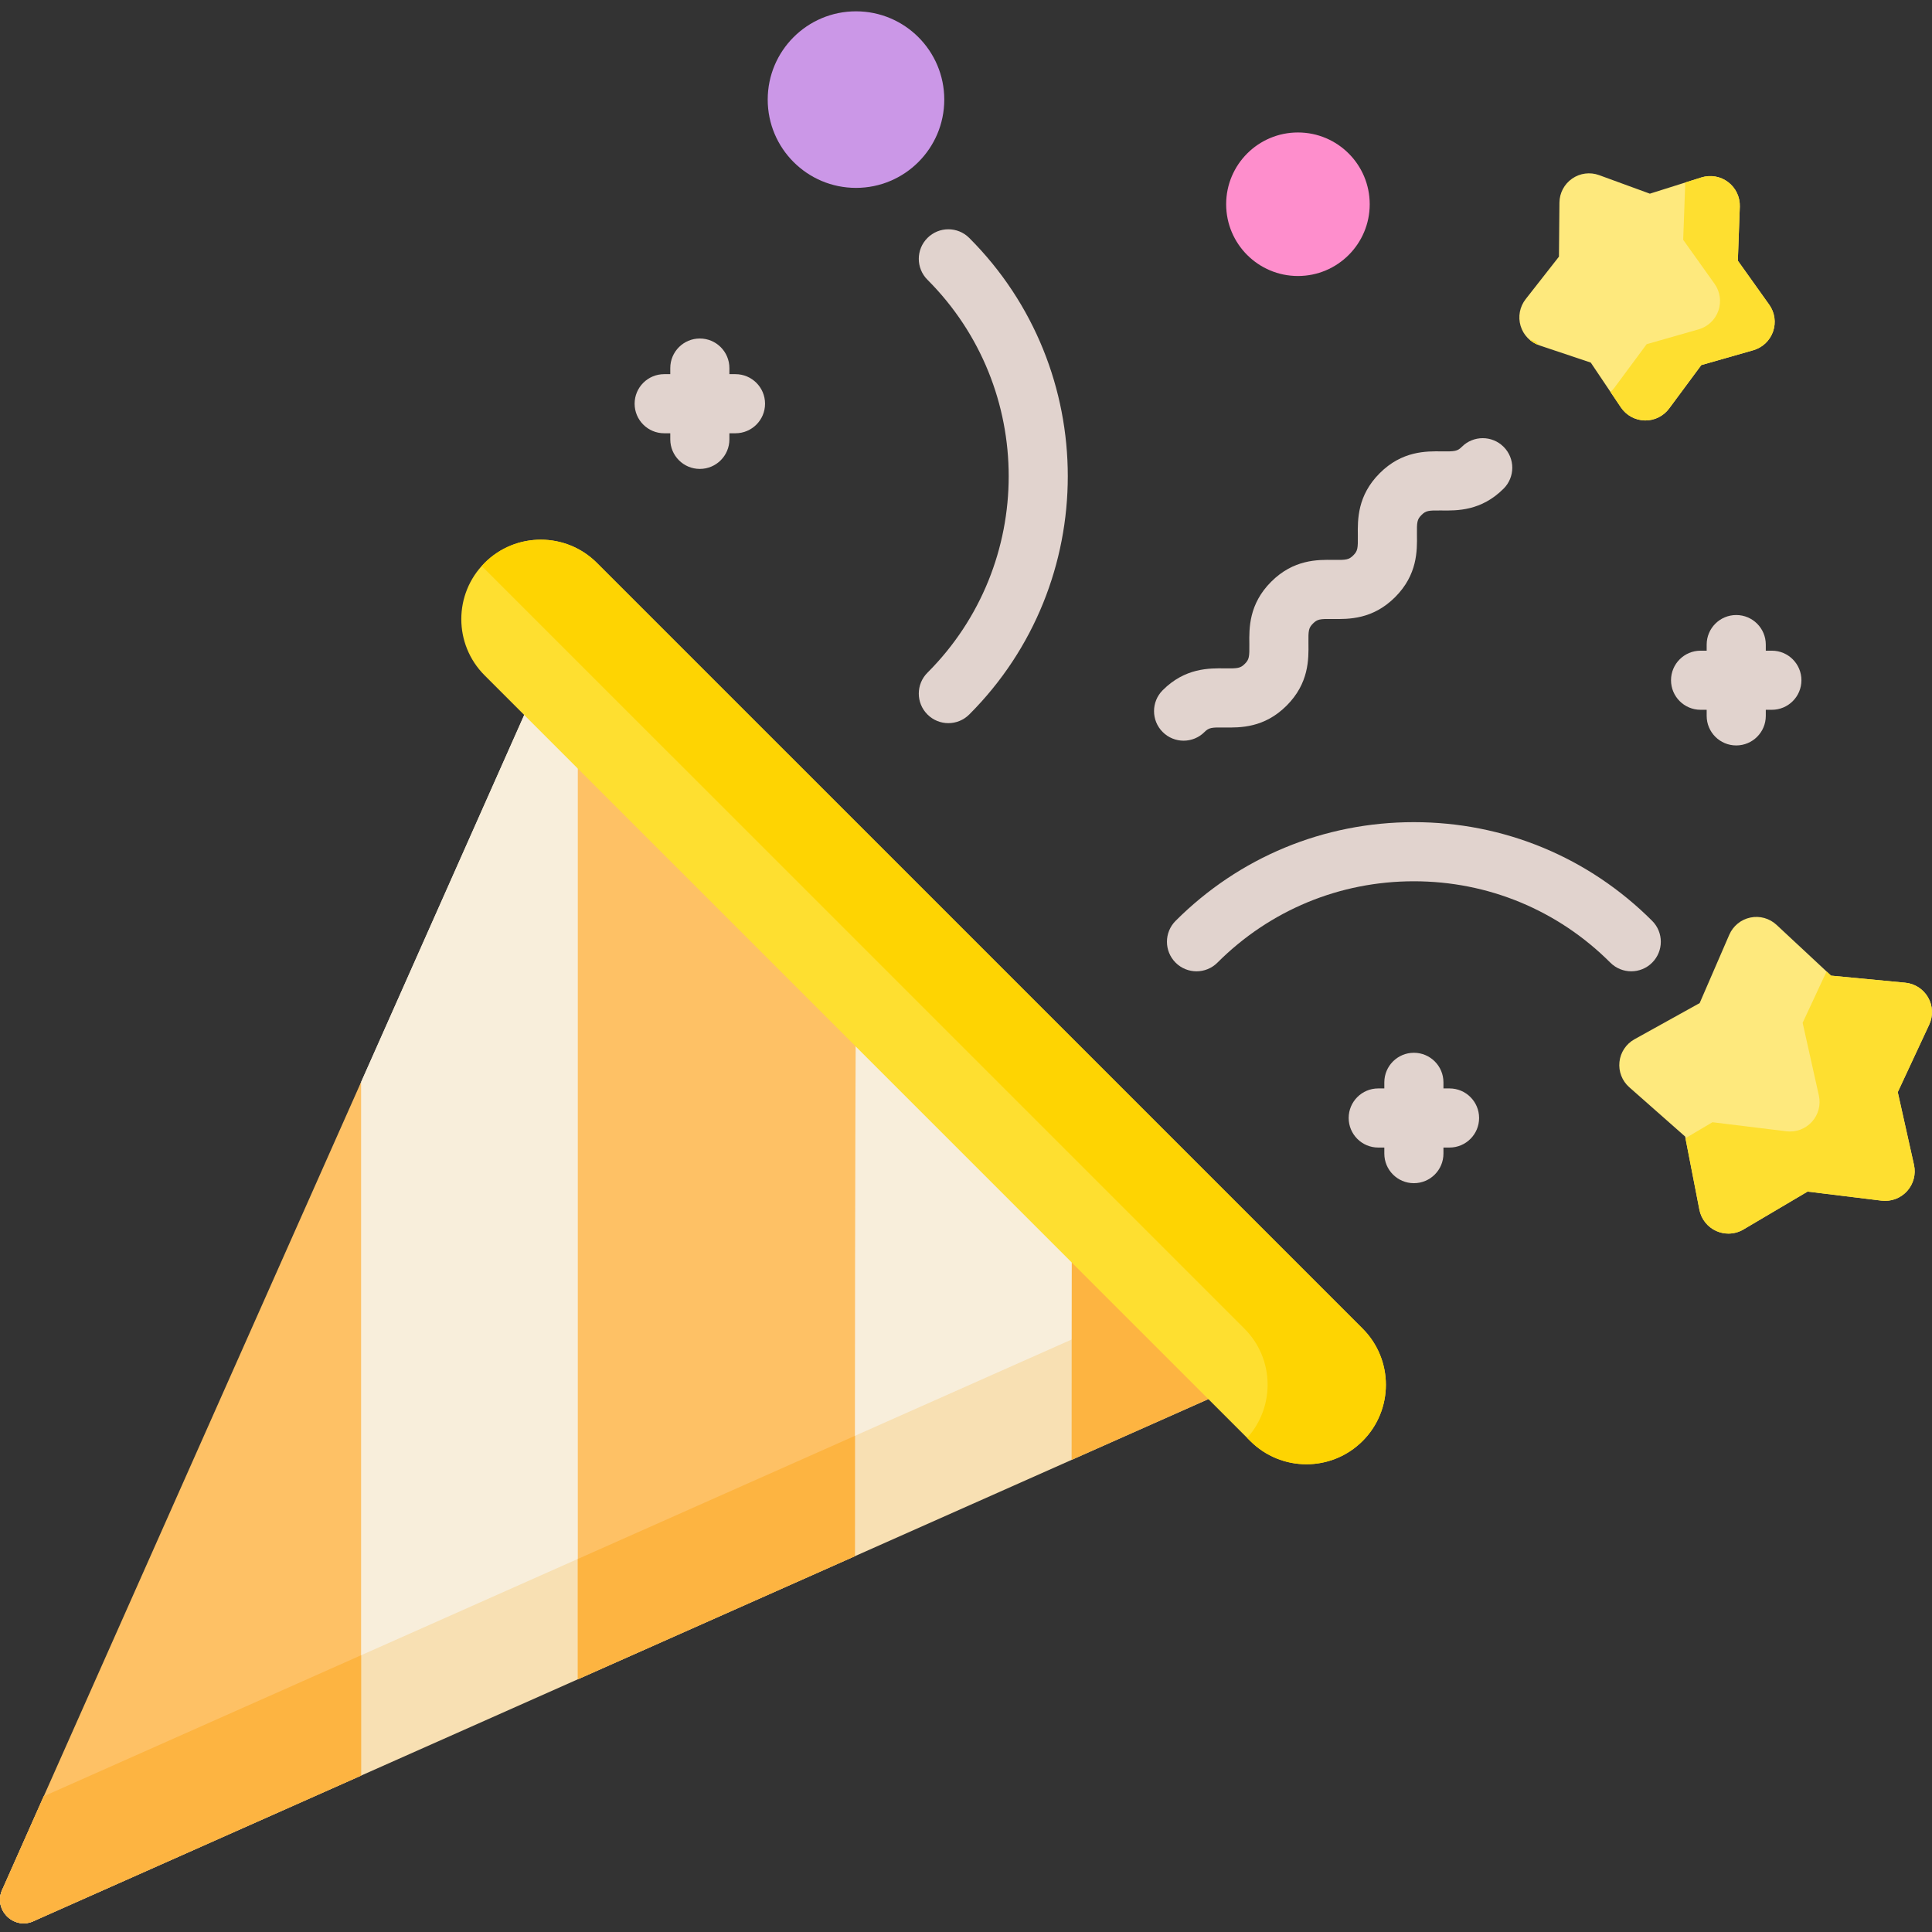 <svg height="512pt" viewBox="0 -3 512 512" width="512pt" xmlns="http://www.w3.org/2000/svg"><rect x="0" y="-3" width="512" height="512" fill="#333333" stroke="none"/><path d="m250.242 23.395c0 12.918-10.477 23.395-23.395 23.395-12.922 0-23.395-10.477-23.395-23.395 0-12.922 10.473-23.395 23.395-23.395 12.918 0 23.395 10.473 23.395 23.395zm0 0" fill="#cb97e7"/><path d="m362.988 51.125c0 10.504-8.516 19.02-19.02 19.02s-19.023-8.516-19.023-19.02 8.52-19.02 19.023-19.02 19.02 8.516 19.02 19.02zm0 0" fill="#fe8ecc"/><path d="m510.965 261.332c-1.266-2.211-3.523-3.668-6.059-3.906l-19.656-1.867-14.445-13.461c-1.863-1.738-4.453-2.461-6.941-1.938-2.492.52-4.574 2.219-5.586 4.551l-7.852 18.121-17.266 9.578c-2.227 1.234-3.715 3.473-3.988 6.004-.277 2.527.695 5.035 2.605 6.719l14.805 13.066 3.773 19.379c.488 2.5 2.156 4.605 4.477 5.648 1.027.461 2.121.688 3.211.688 1.383 0 2.762-.363 3.984-1.09l17-10.043 19.602 2.402c2.527.305 5.043-.629 6.754-2.516 1.711-1.883 2.398-4.484 1.844-6.969l-4.301-19.27 8.34-17.898c1.078-2.305.965-4.992-.301-7.199zm0 0" fill="#fee97d"/><path d="m435.871 108.422c.059 0 .117.004.18.004 2.477 0 4.812-1.176 6.293-3.172l8.52-11.504 13.766-3.93c2.445-.695 4.402-2.543 5.242-4.945.844-2.402.461-5.062-1.016-7.133l-8.309-11.656.52-14.305c.09-2.547-1.059-4.973-3.082-6.516-2.027-1.543-4.672-2.004-7.102-1.242l-13.652 4.301-13.445-4.914c-2.391-.875-5.055-.531-7.148.918s-3.352 3.824-3.371 6.371l-.129 14.312-8.828 11.27c-1.57 2.004-2.066 4.645-1.336 7.082.73 2.438 2.602 4.367 5.016 5.176l13.574 4.547 7.984 11.875c1.422 2.113 3.781 3.402 6.324 3.461zm0 0" fill="#fee97d"/><path d="m510.965 261.332c-1.266-2.211-3.523-3.668-6.059-3.906l-19.656-1.867-1.191-1.113-6.34 13.605 4.301 19.273c.555 2.48-.133 5.082-1.844 6.965-1.711 1.887-4.23 2.824-6.754 2.516l-19.602-2.402-7.156 4.23 3.691 18.949c.484 2.496 2.156 4.602 4.477 5.645 1.023.461 2.117.691 3.211.691 1.383 0 2.762-.367 3.984-1.09l17-10.047 19.602 2.402c2.523.309 5.043-.629 6.754-2.516 1.711-1.883 2.398-4.48 1.844-6.965l-4.301-19.273 8.34-17.898c1.078-2.305.965-4.992-.301-7.199zm0 0" fill="#fedf30"/><path d="m407.074 87.551-1.809-.605c.695.617 1.496 1.113 2.383 1.457zm0 0" fill="#fedf30"/><path d="m468.859 77.742-8.312-11.656.52-14.305c.09-2.547-1.059-4.973-3.082-6.516s-4.672-2.004-7.102-1.242l-4.324 1.363c.023.285.031.57.023.859l-.52 14.305 8.309 11.656c1.477 2.07 1.855 4.734 1.016 7.137-.84 2.402-2.797 4.242-5.242 4.941l-13.766 3.93-8.52 11.504c-.316.422-.676.805-1.062 1.152l2.754 4.09c1.418 2.113 3.777 3.402 6.32 3.461.062 0 .121.004.18.004 2.48 0 4.816-1.176 6.293-3.172l8.52-11.504 13.766-3.93c2.449-.695 4.402-2.543 5.246-4.945.84-2.402.461-5.062-1.016-7.133zm0 0" fill="#fedf30"/><g fill="#e1d3ce"><path d="m319.203 190.992c1.16-1.16 1.852-1.246 5.234-1.199 4.219.055 10.598.141 16.527-5.789 5.934-5.934 5.848-12.309 5.789-16.527-.047-3.379.039-4.074 1.199-5.234 1.164-1.164 1.852-1.25 5.238-1.203 4.219.055 10.594.141 16.527-5.789 5.934-5.934 5.848-12.309 5.789-16.527-.047-3.379.039-4.074 1.203-5.238 1.164-1.164 1.867-1.246 5.238-1.203 4.223.059 10.594.145 16.527-5.789 3.059-3.059 3.059-8.02 0-11.078-3.059-3.059-8.02-3.062-11.078 0-1.164 1.164-1.855 1.246-5.238 1.203-4.219-.059-10.594-.145-16.527 5.789-5.934 5.934-5.848 12.309-5.789 16.527.043 3.379-.039 4.074-1.203 5.238-1.164 1.16-1.855 1.25-5.238 1.203-4.223-.059-10.594-.145-16.523 5.789-5.934 5.93-5.848 12.305-5.789 16.523.043 3.379-.039 4.074-1.203 5.238-1.16 1.16-1.859 1.246-5.234 1.199-4.223-.055-10.594-.145-16.527 5.789-3.059 3.059-3.059 8.02 0 11.078 1.531 1.531 3.535 2.297 5.539 2.297 2.004 0 4.008-.766 5.539-2.297zm0 0"/><path d="m469.566 169.438h-1.613v-1.617c0-4.324-3.508-7.832-7.836-7.832-4.324 0-7.832 3.508-7.832 7.832v1.617h-1.613c-4.328 0-7.836 3.504-7.836 7.832 0 4.324 3.508 7.832 7.836 7.832h1.613v1.617c0 4.324 3.508 7.832 7.832 7.832 4.328 0 7.836-3.508 7.836-7.832v-1.617h1.613c4.328 0 7.832-3.508 7.832-7.832 0-4.328-3.508-7.832-7.832-7.832zm0 0"/><path d="m384.141 285.445h-1.613v-1.617c0-4.324-3.508-7.832-7.836-7.832-4.324 0-7.832 3.508-7.832 7.832v1.617h-1.613c-4.328 0-7.836 3.508-7.836 7.832 0 4.328 3.508 7.836 7.836 7.836h1.613v1.613c0 4.324 3.508 7.832 7.832 7.832 4.328 0 7.836-3.508 7.836-7.832v-1.613h1.613c4.328 0 7.836-3.508 7.836-7.836 0-4.324-3.508-7.832-7.836-7.832zm0 0"/><path d="m194.91 96.156h-1.613v-1.617c0-4.324-3.508-7.832-7.836-7.832-4.324 0-7.832 3.508-7.832 7.832v1.617h-1.613c-4.328 0-7.836 3.504-7.836 7.832s3.508 7.832 7.836 7.832h1.613v1.617c0 4.324 3.508 7.832 7.832 7.832 4.328 0 7.836-3.508 7.836-7.832v-1.617h1.613c4.328 0 7.836-3.504 7.836-7.832s-3.508-7.832-7.836-7.832zm0 0"/><path d="m245.785 60.059c-3.062 3.059-3.062 8.02 0 11.078 28.707 28.707 28.707 75.422 0 104.133-3.062 3.059-3.062 8.02 0 11.074 1.527 1.531 3.535 2.297 5.539 2.297 2.004 0 4.008-.766 5.539-2.297 34.816-34.816 34.816-91.469 0-126.285-3.059-3.059-8.02-3.062-11.078 0zm0 0"/><path d="m374.691 214.879c-23.852 0-46.277 9.289-63.145 26.156-3.059 3.059-3.059 8.016 0 11.078 3.062 3.059 8.02 3.059 11.082 0 13.906-13.91 32.398-21.566 52.062-21.566 19.668 0 38.16 7.656 52.066 21.566 1.531 1.527 3.535 2.293 5.543 2.293 2.004 0 4.008-.766 5.539-2.293 3.059-3.062 3.059-8.02 0-11.078-16.867-16.867-39.293-26.156-63.148-26.156zm0 0"/></g><path d="m.562 497.855c-2.336 5.254 3.031 10.621 8.285 8.285l122.949-75.523 203.188-69.395-189.504-189.508-49.785 112.043-38.188 118.32-56.945 95.777c-2.336 5.254 3.031 10.621 8.285 8.285" fill="#f8eedb"/><path d="m334.984 361.223-189.504-189.508-49.785 112.043" fill="#f8eedb"/><path d="m312.902 339.141-301.309 133.887-11.031 24.828c-2.336 5.254 3.031 10.621 8.285 8.285l326.137-144.918zm0 0" fill="#f8e0b3"/><path d="m284.055 312.109c-.047 23.926-.059 47.848-.066 71.773l51-22.66-50.93-50.926c0 .605-.004 1.207-.004 1.812zm0 0" fill="#fdb441"/><path d="m153.125 265.117v176.914l73.434-32.629c0-52.105.031-104.211.285-156.32l-73.719-73.715zm0 0" fill="#fec165"/><path d="m226.566 377.504-73.438 32.633v31.895l73.43-32.629c0-10.633.004-21.266.008-31.898zm0 0" fill="#fdb441"/><path d="m95.695 283.758-95.133 214.098c-2.336 5.254 3.031 10.621 8.285 8.285l86.848-38.59zm0 0" fill="#fec165"/><path d="m95.695 435.656-84.102 37.371-11.031 24.828c-2.336 5.254 3.031 10.621 8.285 8.285l86.848-38.59zm0 0" fill="#fdb441"/><path d="m331.328 378.875-202.91-202.906c-8.223-8.223-8.223-21.559 0-29.781 8.227-8.227 21.559-8.227 29.781 0l202.91 202.906c8.223 8.227 8.223 21.559 0 29.781-8.227 8.227-21.559 8.227-29.781 0zm0 0" fill="#fedf30"/><path d="m361.109 349.094-202.91-202.906c-8.223-8.227-21.555-8.227-29.781 0-.262.262-.492.543-.738.816l202.094 202.09c7.965 7.961 8.191 20.699.738 28.969l.816.812c8.223 8.227 21.555 8.227 29.781 0 8.223-8.223 8.223-21.555 0-29.781zm0 0" fill="#fed402"/></svg>